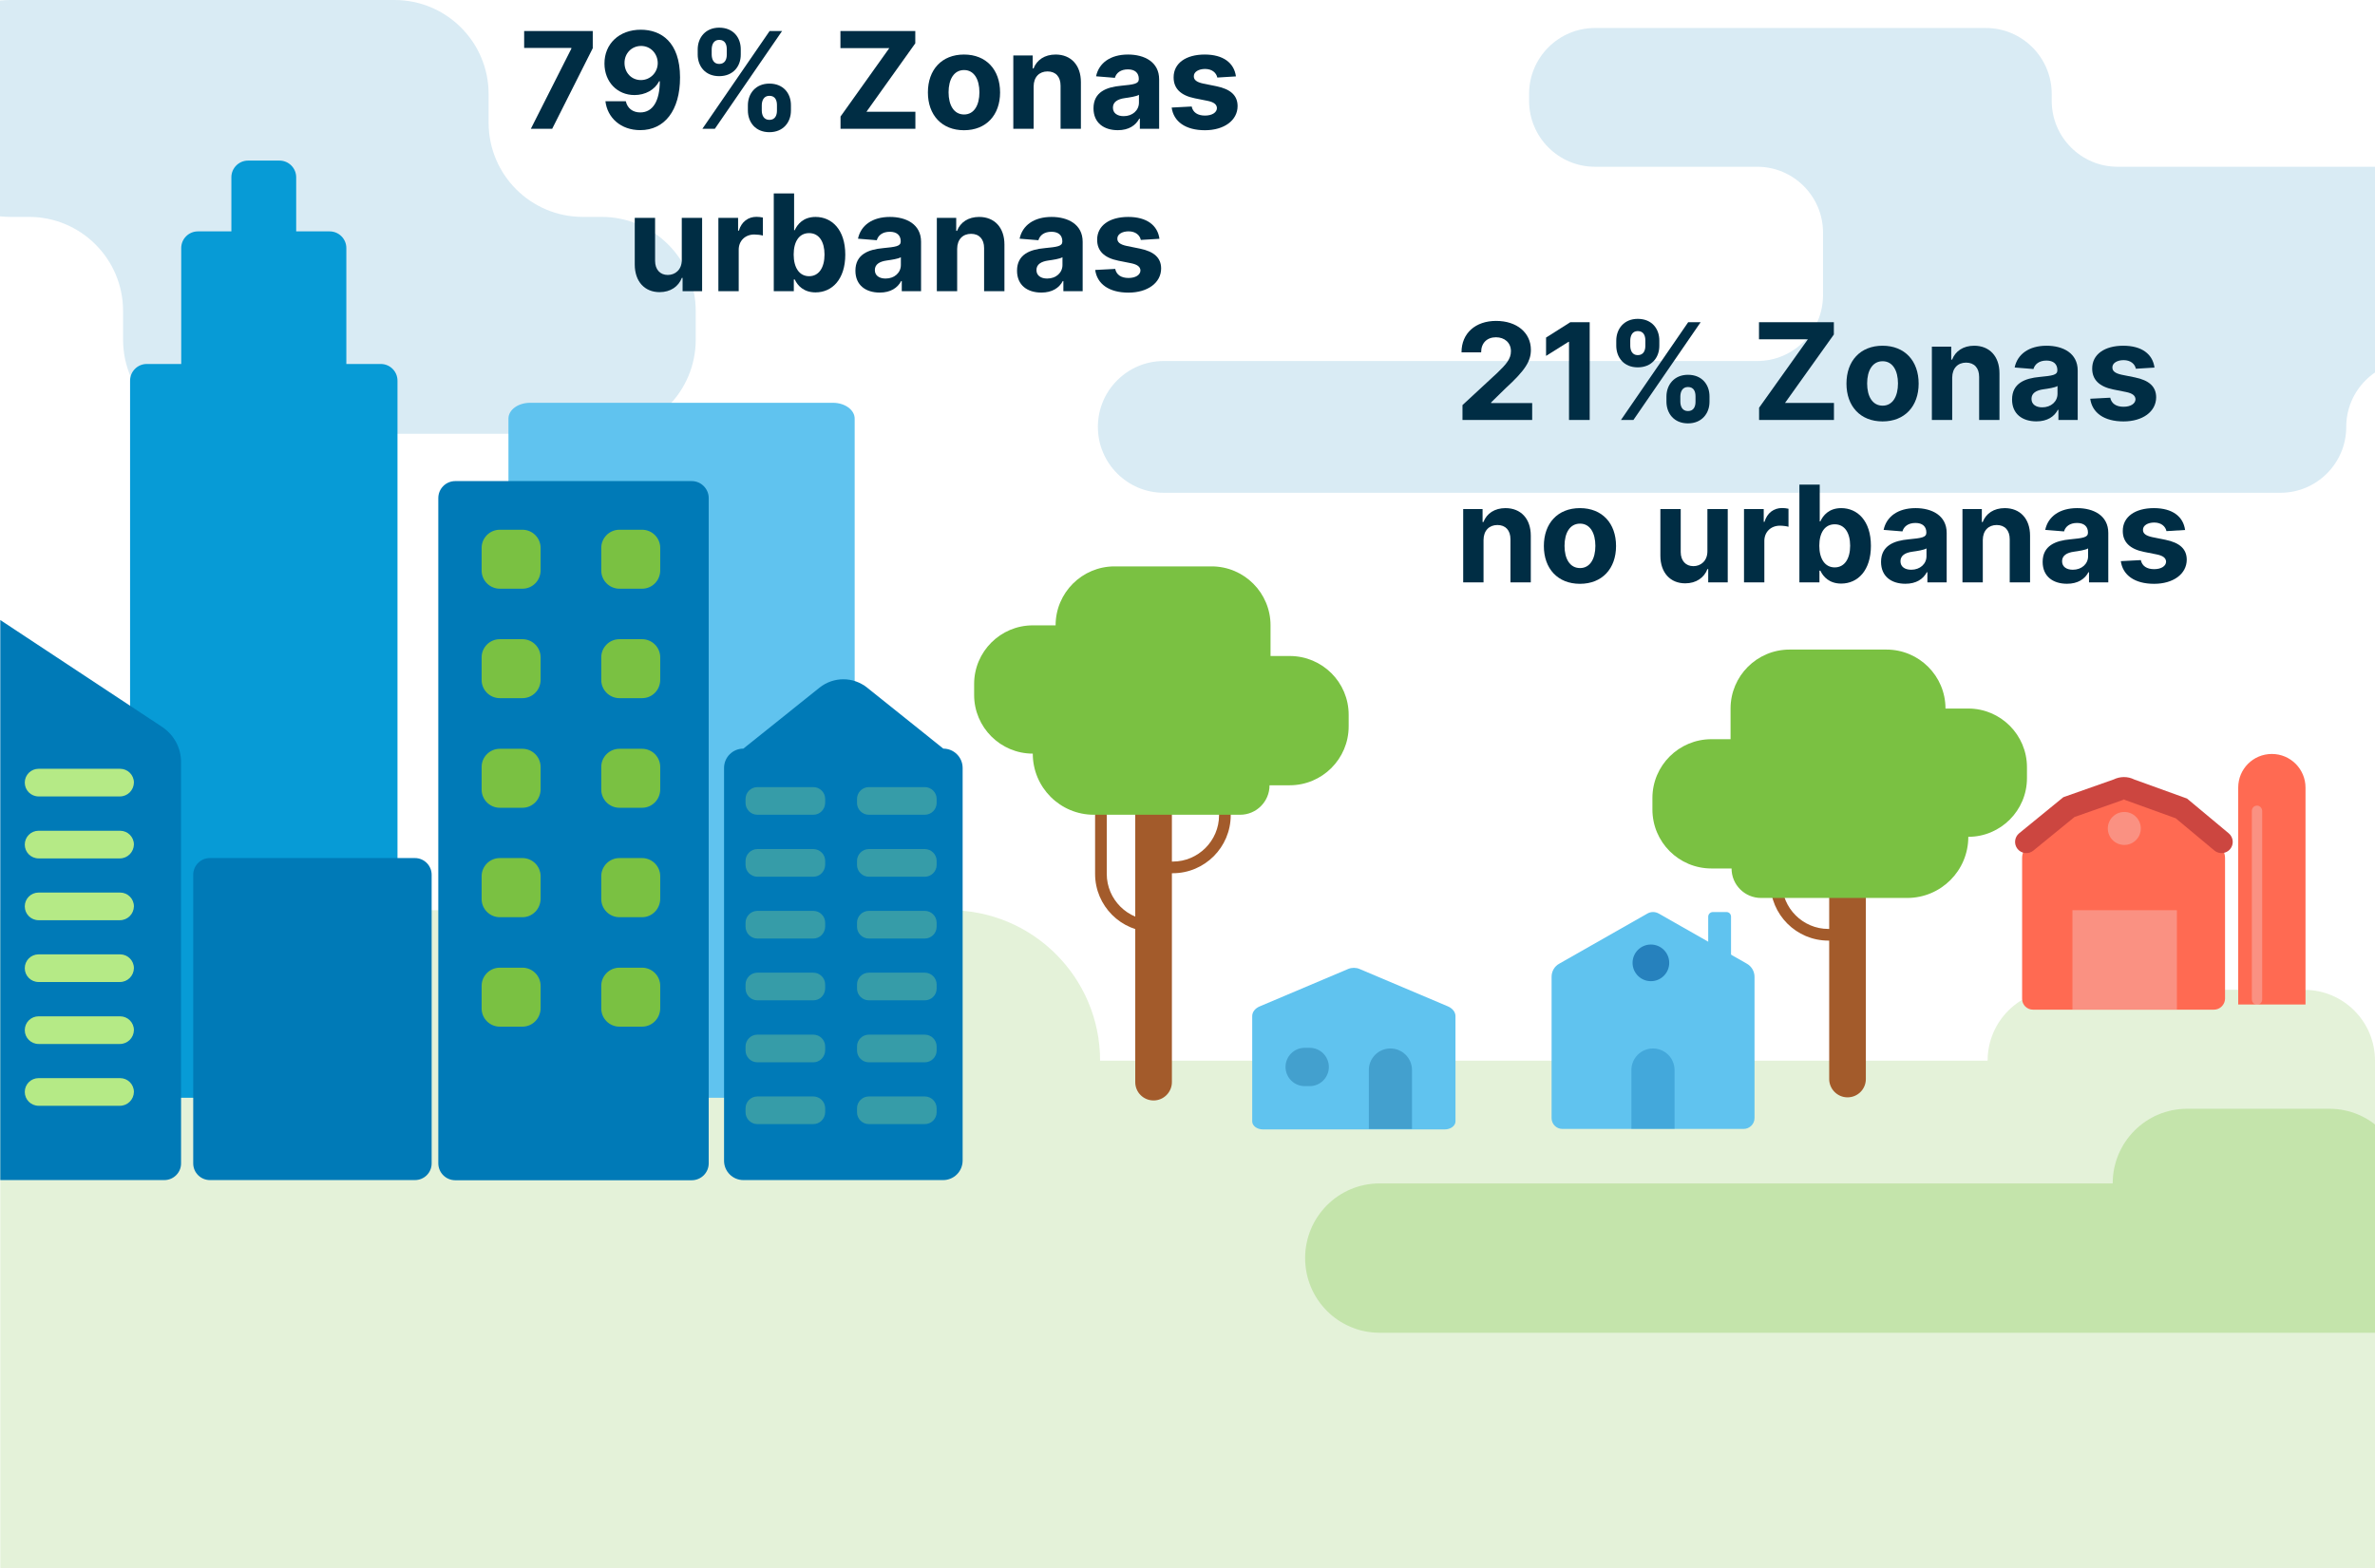 <svg width="424" height="280" viewBox="0 0 424 280" fill="none" xmlns="http://www.w3.org/2000/svg">
<g clip-path="url(#clip0)">
<path opacity="0.2" d="M354.844 189.405H196.395C196.395 174.561 184.378 162.543 169.536 162.543H0.051V280H133.099H163.617H285.213H370.309H424V189.405C424 182.415 418.348 176.762 411.358 176.762H367.515C360.495 176.762 354.844 182.415 354.844 189.405Z" fill="#7AC142"/>
<path opacity="0.15" d="M366.285 18.013V16.765C366.285 10.277 361.012 5 354.529 5H284.74C278.257 5 272.984 10.277 272.984 16.765V18.013C272.984 24.502 278.257 29.779 284.74 29.779H313.703C320.187 29.779 325.459 35.055 325.459 41.544V52.704C325.459 59.192 320.187 64.469 313.703 64.469H207.756C201.272 64.469 196 69.746 196 76.234C196 82.723 201.272 88 207.756 88H407.11C413.594 88 418.866 82.723 418.866 76.234C418.866 69.746 424.139 64.469 430.622 64.469H453.244C459.728 64.469 465 59.192 465 52.704V41.544C465 35.055 459.728 29.779 453.244 29.779H378.041C371.557 29.779 366.285 24.502 366.285 18.013Z" fill="#007AB7"/>
<path opacity="0.15" d="M87.232 21.924V16.808C87.232 7.526 79.707 0 70.427 0H1.806C-7.475 0 -15 7.526 -15 16.808V21.924C-15 31.206 -7.475 38.732 1.806 38.732H5.167C14.447 38.732 21.973 46.258 21.973 55.539V60.656C21.973 69.938 29.498 77.464 38.778 77.464H107.399C116.68 77.464 124.205 69.938 124.205 60.656V55.539C124.205 46.258 116.68 38.732 107.399 38.732H104.038C94.758 38.732 87.232 31.206 87.232 21.924Z" fill="#007AB7"/>
<path d="M61.831 64.999V44.294C61.831 42.658 60.492 41.32 58.856 41.32H52.877V31.652C52.877 30.015 51.539 28.677 49.903 28.677H44.281C42.645 28.677 41.307 30.015 41.307 31.652V41.32H35.328C33.692 41.32 32.353 42.658 32.353 44.294V64.999H26.196C24.56 64.999 23.222 66.338 23.222 67.974V196.039H70.962V67.974C70.962 66.338 69.624 64.999 67.988 64.999H61.831Z" fill="#079BD6"/>
<path d="M140.802 71.931H102.61H94.639C92.497 71.931 90.772 73.18 90.772 74.757V196.039H152.581V74.757C152.581 73.21 150.856 71.931 148.715 71.931H140.802Z" fill="#60C3EF"/>
<path d="M123.491 85.912H81.284C79.618 85.912 78.249 87.251 78.249 88.946V207.73C78.249 209.396 79.588 210.764 81.284 210.764H123.491C125.157 210.764 126.525 209.426 126.525 207.73V88.946C126.525 87.281 125.157 85.912 123.491 85.912Z" fill="#007AB7"/>
<path d="M93.271 105.129H89.225C87.441 105.129 85.983 103.672 85.983 101.887V97.841C85.983 96.056 87.441 94.599 89.225 94.599H93.271C95.055 94.599 96.513 96.056 96.513 97.841V101.887C96.483 103.702 95.055 105.129 93.271 105.129Z" fill="#7AC142"/>
<path d="M114.627 105.129H110.582C108.797 105.129 107.34 103.672 107.34 101.887V97.841C107.34 96.056 108.797 94.599 110.582 94.599H114.627C116.412 94.599 117.869 96.056 117.869 97.841V101.887C117.84 103.702 116.412 105.129 114.627 105.129Z" fill="#7AC142"/>
<path d="M93.271 124.674H89.225C87.441 124.674 85.983 123.217 85.983 121.432V117.386C85.983 115.601 87.441 114.144 89.225 114.144H93.271C95.055 114.144 96.513 115.601 96.513 117.386V121.432C96.483 123.246 95.055 124.674 93.271 124.674Z" fill="#7AC142"/>
<path d="M114.627 124.674H110.582C108.797 124.674 107.34 123.217 107.34 121.432V117.386C107.34 115.601 108.797 114.144 110.582 114.144H114.627C116.412 114.144 117.869 115.601 117.869 117.386V121.432C117.84 123.246 116.412 124.674 114.627 124.674Z" fill="#7AC142"/>
<path d="M93.271 144.248H89.225C87.441 144.248 85.983 142.79 85.983 141.005V136.959C85.983 135.174 87.441 133.717 89.225 133.717H93.271C95.055 133.717 96.513 135.174 96.513 136.959V141.005C96.483 142.79 95.055 144.248 93.271 144.248Z" fill="#7AC142"/>
<path d="M114.627 144.248H110.582C108.797 144.248 107.34 142.79 107.34 141.005V136.959C107.34 135.174 108.797 133.717 110.582 133.717H114.627C116.412 133.717 117.869 135.174 117.869 136.959V141.005C117.84 142.79 116.412 144.248 114.627 144.248Z" fill="#7AC142"/>
<path d="M93.271 163.792H89.225C87.441 163.792 85.983 162.334 85.983 160.549V156.474C85.983 154.689 87.441 153.231 89.225 153.231H93.271C95.055 153.231 96.513 154.689 96.513 156.474V160.52C96.483 162.334 95.055 163.792 93.271 163.792Z" fill="#7AC142"/>
<path d="M114.627 163.792H110.582C108.797 163.792 107.34 162.334 107.34 160.549V156.474C107.34 154.689 108.797 153.231 110.582 153.231H114.627C116.412 153.231 117.869 154.689 117.869 156.474V160.52C117.84 162.334 116.412 163.792 114.627 163.792Z" fill="#7AC142"/>
<path d="M93.271 183.337H89.225C87.441 183.337 85.983 181.88 85.983 180.095V176.049C85.983 174.264 87.441 172.807 89.225 172.807H93.271C95.055 172.807 96.513 174.264 96.513 176.049V180.095C96.483 181.88 95.055 183.337 93.271 183.337Z" fill="#7AC142"/>
<path d="M114.627 183.337H110.582C108.797 183.337 107.34 181.88 107.34 180.095V176.049C107.34 174.264 108.797 172.807 110.582 172.807H114.627C116.412 172.807 117.869 174.264 117.869 176.049V180.095C117.84 181.88 116.412 183.337 114.627 183.337Z" fill="#7AC142"/>
<path d="M0.051 110.722L28.962 129.82C31.045 131.218 32.324 133.538 32.324 136.067V207.76C32.324 209.396 30.985 210.734 29.349 210.734H0.051V110.722Z" fill="#007AB7"/>
<path d="M74.085 210.734H37.47C35.834 210.734 34.495 209.396 34.495 207.76V156.206C34.495 154.57 35.834 153.231 37.47 153.231H74.085C75.721 153.231 77.06 154.57 77.06 156.206V207.76C77.06 209.425 75.721 210.734 74.085 210.734Z" fill="#007AB7"/>
<path d="M257.904 201.691H225.489C224.416 201.691 223.552 201.049 223.552 200.251V181.457C223.552 180.726 224.059 180.061 224.923 179.706L240.683 173.035C241.309 172.769 242.084 172.769 242.709 173.035L258.47 179.706C259.304 180.061 259.841 180.726 259.841 181.457V200.251C259.841 201.049 258.977 201.691 257.904 201.691Z" fill="#60C3EF"/>
<path d="M311.266 201.602H278.933C277.863 201.602 277 200.739 277 199.668V174.442C277 173.46 277.506 172.568 278.368 172.092L294.103 163.138C294.728 162.781 295.501 162.781 296.126 163.138L311.861 172.092C312.694 172.568 313.229 173.46 313.229 174.442V199.668C313.229 200.739 312.337 201.602 311.266 201.602Z" fill="#60C3EF"/>
<path d="M395.266 180.302H362.933C361.863 180.302 361 179.44 361 178.369V153.202C361 152.22 361.506 151.328 362.368 150.852L369.685 144.872L378.103 141.898C378.728 141.541 379.501 141.541 380.126 141.898L388.99 145.11L395.861 150.852C396.694 151.328 397.229 152.22 397.229 153.202V178.369C397.199 179.41 396.337 180.302 395.266 180.302Z" fill="#FF6A52"/>
<path fill-rule="evenodd" clip-rule="evenodd" d="M379.185 142.768C379.151 142.768 379.117 142.777 379.091 142.791L378.95 142.868L370.353 145.899L363.009 151.896C362.153 152.594 360.893 152.467 360.194 151.611C359.496 150.756 359.623 149.496 360.479 148.797L368.364 142.359L377.341 139.194C378.489 138.633 379.867 138.615 381.029 139.203L390.447 142.606L397.885 148.811C398.734 149.518 398.848 150.779 398.14 151.628C397.433 152.476 396.172 152.59 395.323 151.882L388.425 146.128L379.373 142.858L379.225 142.773C379.223 142.772 379.21 142.768 379.185 142.768Z" fill="#CC4640"/>
<path d="M168.376 210.735H132.712C130.808 210.735 129.262 209.188 129.262 207.284V137.138C129.262 135.234 130.808 133.687 132.712 133.687L146.305 122.8C148.804 120.806 152.314 120.806 154.812 122.8L168.406 133.687C170.309 133.687 171.856 135.234 171.856 137.138V207.284C171.826 209.217 170.279 210.735 168.376 210.735Z" fill="#007AB7"/>
<path d="M21.407 142.225H6.892C5.524 142.225 4.423 141.125 4.423 139.756C4.423 138.388 5.524 137.287 6.892 137.287H21.437C22.805 137.287 23.906 138.388 23.906 139.756C23.876 141.125 22.776 142.225 21.407 142.225Z" fill="#B5EA86"/>
<path opacity="0.3" d="M145.205 145.498H135.211C134.051 145.498 133.099 144.546 133.099 143.386V142.672C133.099 141.512 134.051 140.56 135.211 140.56H145.205C146.365 140.56 147.317 141.512 147.317 142.672V143.386C147.287 144.546 146.365 145.498 145.205 145.498Z" fill="#B5EA86"/>
<path opacity="0.3" d="M165.104 145.498H155.11C153.95 145.498 152.998 144.546 152.998 143.386V142.672C152.998 141.512 153.95 140.56 155.11 140.56H165.104C166.264 140.56 167.216 141.512 167.216 142.672V143.386C167.216 144.546 166.264 145.498 165.104 145.498Z" fill="#B5EA86"/>
<path opacity="0.3" d="M145.205 156.564H135.211C134.051 156.564 133.099 155.612 133.099 154.452V153.738C133.099 152.578 134.051 151.626 135.211 151.626H145.205C146.365 151.626 147.317 152.578 147.317 153.738V154.452C147.287 155.612 146.365 156.564 145.205 156.564Z" fill="#B5EA86"/>
<path opacity="0.3" d="M165.104 156.564H155.11C153.95 156.564 152.998 155.612 152.998 154.452V153.738C152.998 152.578 153.95 151.626 155.11 151.626H165.104C166.264 151.626 167.216 152.578 167.216 153.738V154.452C167.216 155.612 166.264 156.564 165.104 156.564Z" fill="#B5EA86"/>
<path opacity="0.3" d="M145.205 167.6H135.211C134.051 167.6 133.099 166.648 133.099 165.488V164.774C133.099 163.614 134.051 162.662 135.211 162.662H145.205C146.365 162.662 147.317 163.614 147.317 164.774V165.488C147.287 166.648 146.365 167.6 145.205 167.6Z" fill="#B5EA86"/>
<path opacity="0.3" d="M165.104 167.6H155.11C153.95 167.6 152.998 166.648 152.998 165.488V164.774C152.998 163.614 153.95 162.662 155.11 162.662H165.104C166.264 162.662 167.216 163.614 167.216 164.774V165.488C167.216 166.648 166.264 167.6 165.104 167.6Z" fill="#B5EA86"/>
<path opacity="0.3" d="M145.205 178.636H135.211C134.051 178.636 133.099 177.684 133.099 176.524V175.81C133.099 174.65 134.051 173.698 135.211 173.698H145.205C146.365 173.698 147.317 174.65 147.317 175.81V176.524C147.287 177.714 146.365 178.636 145.205 178.636Z" fill="#B5EA86"/>
<path opacity="0.3" d="M165.104 178.636H155.11C153.95 178.636 152.998 177.684 152.998 176.524V175.81C152.998 174.65 153.95 173.698 155.11 173.698H165.104C166.264 173.698 167.216 174.65 167.216 175.81V176.524C167.216 177.714 166.264 178.636 165.104 178.636Z" fill="#B5EA86"/>
<path opacity="0.3" d="M145.205 189.703H135.211C134.051 189.703 133.099 188.751 133.099 187.591V186.877C133.099 185.717 134.051 184.765 135.211 184.765H145.205C146.365 184.765 147.317 185.717 147.317 186.877V187.591C147.287 188.751 146.365 189.703 145.205 189.703Z" fill="#B5EA86"/>
<path opacity="0.3" d="M165.104 189.703H155.11C153.95 189.703 152.998 188.751 152.998 187.591V186.877C152.998 185.717 153.95 184.765 155.11 184.765H165.104C166.264 184.765 167.216 185.717 167.216 186.877V187.591C167.216 188.751 166.264 189.703 165.104 189.703Z" fill="#B5EA86"/>
<path opacity="0.3" d="M145.205 200.74H135.211C134.051 200.74 133.099 199.788 133.099 198.628V197.914C133.099 196.754 134.051 195.802 135.211 195.802H145.205C146.365 195.802 147.317 196.754 147.317 197.914V198.628C147.287 199.788 146.365 200.74 145.205 200.74Z" fill="#B5EA86"/>
<path opacity="0.3" d="M165.104 200.74H155.11C153.95 200.74 152.998 199.788 152.998 198.628V197.914C152.998 196.754 153.95 195.802 155.11 195.802H165.104C166.264 195.802 167.216 196.754 167.216 197.914V198.628C167.216 199.788 166.264 200.74 165.104 200.74Z" fill="#B5EA86"/>
<path d="M21.407 153.292H6.892C5.524 153.292 4.423 152.191 4.423 150.823C4.423 149.454 5.524 148.354 6.892 148.354H21.437C22.805 148.354 23.906 149.454 23.906 150.823C23.876 152.161 22.776 153.292 21.407 153.292Z" fill="#B5EA86"/>
<path d="M21.407 164.328H6.892C5.524 164.328 4.423 163.227 4.423 161.859C4.423 160.49 5.524 159.39 6.892 159.39H21.437C22.805 159.39 23.906 160.49 23.906 161.859C23.876 163.227 22.776 164.328 21.407 164.328Z" fill="#B5EA86"/>
<path d="M21.407 175.365H6.892C5.524 175.365 4.423 174.264 4.423 172.896C4.423 171.527 5.524 170.427 6.892 170.427H21.437C22.805 170.427 23.906 171.527 23.906 172.896C23.876 174.264 22.776 175.365 21.407 175.365Z" fill="#B5EA86"/>
<path d="M21.407 186.43H6.892C5.524 186.43 4.423 185.33 4.423 183.961C4.423 182.593 5.524 181.492 6.892 181.492H21.437C22.805 181.492 23.906 182.593 23.906 183.961C23.876 185.33 22.776 186.43 21.407 186.43Z" fill="#B5EA86"/>
<path d="M21.407 197.467H6.892C5.524 197.467 4.423 196.367 4.423 194.998C4.423 193.63 5.524 192.529 6.892 192.529H21.437C22.805 192.529 23.906 193.63 23.906 194.998C23.876 196.367 22.776 197.467 21.407 197.467Z" fill="#B5EA86"/>
<path d="M405.587 134.64C402.256 134.64 399.579 137.317 399.579 140.649V179.381H411.595V140.649C411.595 137.347 408.918 134.64 405.587 134.64Z" fill="#FF6A52"/>
<path opacity="0.3" d="M252.077 201.603V191.086C252.077 188.959 250.353 187.234 248.225 187.234C246.098 187.234 244.373 188.959 244.373 191.086V201.603H252.077Z" fill="#004F7F"/>
<path opacity="0.3" d="M233.814 187.115H232.922C231.033 187.115 229.501 188.647 229.501 190.536C229.501 192.426 231.033 193.957 232.922 193.957H233.814C235.703 193.957 237.235 192.426 237.235 190.536C237.235 188.647 235.703 187.115 233.814 187.115Z" fill="#004F7F"/>
<path opacity="0.3" d="M298.952 201.603V191.086C298.952 188.959 297.227 187.234 295.1 187.234C292.972 187.234 291.248 188.959 291.248 191.086V201.603H298.952Z" fill="#0069AA"/>
<path d="M308.232 162.87H305.793C305.347 162.87 304.96 163.227 304.96 163.703V171.408H309.035V163.703C309.035 163.227 308.678 162.87 308.232 162.87Z" fill="#60C3EF"/>
<path opacity="0.3" d="M465.688 211.333H429.134C429.134 203.951 423.177 198 415.85 198H390.456C383.1 198 377.171 203.979 377.171 211.333H246.284C238.929 211.333 233 217.312 233 224.667C233 232.049 238.957 238 246.284 238H465.716C473.071 238 479 232.021 479 224.667C478.972 217.312 473.043 211.333 465.688 211.333Z" fill="#7AC142"/>
<path opacity="0.5" d="M388.633 162.543H369.983V180.273H388.633V162.543Z" fill="#F7B9B2"/>
<path opacity="0.5" d="M402.939 143.861C402.434 143.861 402.017 144.278 402.017 144.784V178.488C402.017 178.994 402.434 179.41 402.939 179.41C403.445 179.41 403.862 178.994 403.862 178.488V144.784C403.832 144.278 403.415 143.861 402.939 143.861Z" fill="#F7B9B2"/>
<path opacity="0.5" d="M379.245 150.89C380.871 150.89 382.19 149.572 382.19 147.945C382.19 146.319 380.871 145 379.245 145C377.618 145 376.3 146.319 376.3 147.945C376.3 149.572 377.618 150.89 379.245 150.89Z" fill="#F7B9B2"/>
<path d="M205.943 196.516C204.129 196.516 202.672 195.058 202.672 193.243V144.992C202.672 143.177 204.129 141.72 205.943 141.72C207.758 141.72 209.215 143.177 209.215 144.992V193.243C209.215 195.028 207.758 196.516 205.943 196.516Z" fill="#A35B2B"/>
<path d="M209.364 155.939H205.943C205.378 155.939 204.902 155.463 204.902 154.898C204.902 154.333 205.378 153.857 205.943 153.857H209.364C213.915 153.857 217.633 150.139 217.633 145.587V144.427C217.633 143.862 218.109 143.386 218.674 143.386C219.239 143.386 219.715 143.862 219.715 144.427V145.587C219.715 151.299 215.075 155.939 209.364 155.939Z" fill="#A35B2B"/>
<path d="M205.943 166.41H205.854C200.143 166.41 195.503 161.769 195.503 156.057V145.586C195.503 145.021 195.979 144.545 196.544 144.545C197.109 144.545 197.585 145.021 197.585 145.586V156.057C197.585 160.609 201.303 164.327 205.854 164.327H205.943C206.508 164.327 206.984 164.803 206.984 165.369C206.984 165.934 206.538 166.41 205.943 166.41Z" fill="#A35B2B"/>
<path d="M230.245 117.148H226.824V111.674C226.824 105.873 222.124 101.144 216.294 101.144H198.983C193.183 101.144 188.453 105.844 188.453 111.674H184.378C178.608 111.674 173.908 116.375 173.908 122.146V124.109C173.908 129.88 178.608 134.58 184.378 134.58C184.378 140.619 189.256 145.498 195.295 145.498H203.564H212.19H221.381C224.296 145.498 226.645 143.148 226.645 140.232H230.245C236.045 140.232 240.774 135.532 240.774 129.702V127.649C240.774 121.848 236.075 117.148 230.245 117.148Z" fill="#7AC142"/>
<path d="M329.831 195.962C331.645 195.962 333.103 194.504 333.103 192.689V151.013C333.103 149.198 331.645 147.74 329.831 147.74C328.017 147.74 326.559 149.198 326.559 151.013V192.689C326.559 194.474 328.017 195.962 329.831 195.962Z" fill="#A35B2B"/>
<path d="M326.41 167.97H329.831C330.396 167.97 330.872 167.494 330.872 166.928C330.872 166.363 330.396 165.887 329.831 165.887H326.41C321.86 165.887 318.141 162.169 318.141 157.617V156.457C318.141 155.892 317.666 155.416 317.1 155.416C316.535 155.416 316.059 155.892 316.059 156.457V157.617C316.059 163.329 320.699 167.97 326.41 167.97Z" fill="#A35B2B"/>
<path d="M305.53 132.004H308.95V126.531C308.95 120.73 313.65 116 319.48 116H336.791C342.591 116 347.321 120.7 347.321 126.531H351.396C357.166 126.531 361.866 131.231 361.866 137.002V138.965C361.866 144.737 357.166 149.437 351.396 149.437C351.396 155.476 346.518 160.354 340.48 160.354H332.211H323.585H314.394C311.479 160.354 309.129 158.004 309.129 155.089H305.53C299.729 155.089 295 150.389 295 144.558V142.505C295 136.705 299.729 132.004 305.53 132.004Z" fill="#7AC142"/>
<path d="M298 171.943C298 173.75 296.535 175.215 294.728 175.215C292.921 175.215 291.456 173.75 291.456 171.943C291.456 170.136 292.921 168.671 294.728 168.671C296.535 168.671 298 170.136 298 171.943Z" fill="#00559B" fill-opacity="0.6"/>
<path d="M94.769 23H98.579L105.823 8.605V5.546H93.576V8.563H102.005V8.682L94.769 23Z" fill="#002D44"/>
<path d="M114.433 5.307C110.53 5.29 107.896 7.847 107.913 11.358C107.922 14.614 110.18 16.974 113.274 16.974C115.192 16.974 116.896 16.046 117.672 14.511H117.791C117.783 17.972 116.581 20.077 114.305 20.077C112.967 20.077 112.004 19.344 111.723 18.074H108.084C108.425 21.014 110.811 23.239 114.305 23.239C118.626 23.239 121.413 19.744 121.405 13.821C121.396 7.497 118.021 5.324 114.433 5.307ZM114.459 8.205C116.155 8.205 117.408 9.585 117.425 11.247C117.433 12.918 116.112 14.298 114.425 14.298C112.72 14.298 111.501 12.969 111.493 11.256C111.476 9.551 112.746 8.205 114.459 8.205Z" fill="#002D44"/>
<path d="M133.516 19.727C133.524 21.824 134.862 23.605 137.359 23.605C139.831 23.605 141.212 21.824 141.203 19.727V18.807C141.212 16.693 139.865 14.929 137.359 14.929C134.896 14.929 133.524 16.71 133.516 18.807V19.727ZM124.558 9.739C124.567 11.835 125.905 13.6 128.393 13.6C130.874 13.6 132.254 11.852 132.246 9.739V8.818C132.254 6.705 130.908 4.94 128.393 4.94C125.956 4.94 124.567 6.705 124.558 8.818V9.739ZM125.393 23H127.618L139.618 5.546H137.393L125.393 23ZM135.996 18.807C136.004 17.972 136.337 17.111 137.359 17.111C138.433 17.111 138.714 17.972 138.706 18.807V19.727C138.714 20.563 138.399 21.406 137.359 21.406C136.32 21.406 136.004 20.537 135.996 19.727V18.807ZM127.055 8.818C127.064 8.009 127.379 7.122 128.393 7.122C129.467 7.122 129.757 7.983 129.749 8.818V9.739C129.757 10.574 129.433 11.418 128.393 11.418C127.388 11.418 127.064 10.574 127.055 9.739V8.818Z" fill="#002D44"/>
<path d="M150.056 23H163.42V19.957H154.684L163.403 7.736V5.546H150.039V8.588H158.766L150.056 20.81V23Z" fill="#002D44"/>
<path d="M172.098 23.256C176.07 23.256 178.541 20.537 178.541 16.506C178.541 12.449 176.07 9.739 172.098 9.739C168.126 9.739 165.655 12.449 165.655 16.506C165.655 20.537 168.126 23.256 172.098 23.256ZM172.115 20.443C170.283 20.443 169.345 18.764 169.345 16.48C169.345 14.196 170.283 12.509 172.115 12.509C173.913 12.509 174.851 14.196 174.851 16.48C174.851 18.764 173.913 20.443 172.115 20.443Z" fill="#002D44"/>
<path d="M184.533 15.432C184.541 13.744 185.547 12.756 187.013 12.756C188.47 12.756 189.348 13.71 189.339 15.313V23H192.97V14.665C192.97 11.614 191.18 9.739 188.453 9.739C186.51 9.739 185.104 10.693 184.516 12.219H184.362V9.909H180.902V23H184.533V15.432Z" fill="#002D44"/>
<path d="M199.565 23.247C201.499 23.247 202.752 22.404 203.391 21.185H203.494V23H206.937V14.171C206.937 11.051 204.295 9.739 201.38 9.739C198.244 9.739 196.181 11.239 195.678 13.625L199.036 13.898C199.283 13.028 200.059 12.389 201.363 12.389C202.599 12.389 203.306 13.011 203.306 14.085V14.136C203.306 14.98 202.411 15.091 200.136 15.313C197.545 15.551 195.218 16.421 195.218 19.344C195.218 21.935 197.067 23.247 199.565 23.247ZM200.604 20.742C199.488 20.742 198.687 20.222 198.687 19.224C198.687 18.202 199.531 17.699 200.809 17.52C201.602 17.409 202.897 17.222 203.332 16.932V18.321C203.332 19.693 202.198 20.742 200.604 20.742Z" fill="#002D44"/>
<path d="M220.646 13.642C220.322 11.23 218.379 9.739 215.072 9.739C211.722 9.739 209.515 11.29 209.523 13.813C209.515 15.773 210.751 17.043 213.308 17.554L215.575 18.006C216.717 18.236 217.237 18.654 217.254 19.31C217.237 20.085 216.393 20.639 215.123 20.639C213.827 20.639 212.967 20.085 212.745 19.02L209.174 19.207C209.515 21.713 211.646 23.256 215.114 23.256C218.506 23.256 220.935 21.526 220.944 18.943C220.935 17.051 219.7 15.918 217.16 15.398L214.79 14.921C213.572 14.656 213.12 14.239 213.129 13.608C213.12 12.824 214.006 12.313 215.131 12.313C216.393 12.313 217.143 13.003 217.322 13.847L220.646 13.642Z" fill="#002D44"/>
<path d="M121.715 46.426C121.723 48.182 120.522 49.102 119.218 49.102C117.846 49.102 116.959 48.139 116.951 46.597V38.909H113.32V47.244C113.328 50.304 115.118 52.17 117.752 52.17C119.721 52.17 121.135 51.156 121.723 49.622H121.86V52H125.346V38.909H121.715V46.426Z" fill="#002D44"/>
<path d="M128.25 52H131.88V44.594C131.88 42.983 133.056 41.875 134.659 41.875C135.162 41.875 135.852 41.96 136.193 42.071V38.849C135.869 38.773 135.417 38.722 135.051 38.722C133.585 38.722 132.383 39.574 131.906 41.193H131.77V38.909H128.25V52Z" fill="#002D44"/>
<path d="M138.138 52H141.718V49.904H141.88C142.382 50.994 143.482 52.213 145.596 52.213C148.578 52.213 150.905 49.852 150.905 45.472C150.905 40.972 148.476 38.739 145.604 38.739C143.414 38.739 142.365 40.043 141.88 41.108H141.769V34.545H138.138V52ZM141.692 45.455C141.692 43.119 142.681 41.628 144.445 41.628C146.243 41.628 147.198 43.188 147.198 45.455C147.198 47.739 146.226 49.324 144.445 49.324C142.698 49.324 141.692 47.79 141.692 45.455Z" fill="#002D44"/>
<path d="M157.061 52.247C158.995 52.247 160.248 51.404 160.887 50.185H160.99V52H164.433V43.17C164.433 40.051 161.791 38.739 158.876 38.739C155.74 38.739 153.677 40.239 153.174 42.625L156.532 42.898C156.779 42.029 157.555 41.389 158.859 41.389C160.095 41.389 160.802 42.011 160.802 43.085V43.136C160.802 43.98 159.907 44.091 157.632 44.313C155.041 44.551 152.714 45.42 152.714 48.344C152.714 50.935 154.564 52.247 157.061 52.247ZM158.1 49.742C156.984 49.742 156.183 49.222 156.183 48.224C156.183 47.202 157.027 46.699 158.305 46.52C159.098 46.409 160.393 46.222 160.828 45.932V47.321C160.828 48.693 159.694 49.742 158.1 49.742Z" fill="#002D44"/>
<path d="M170.88 44.432C170.889 42.744 171.895 41.756 173.36 41.756C174.818 41.756 175.696 42.71 175.687 44.313V52H179.318V43.665C179.318 40.614 177.528 38.739 174.801 38.739C172.858 38.739 171.451 39.693 170.863 41.219H170.71V38.909H167.25V52H170.88V44.432Z" fill="#002D44"/>
<path d="M185.912 52.247C187.847 52.247 189.1 51.404 189.739 50.185H189.841V52H193.284V43.17C193.284 40.051 190.642 38.739 187.728 38.739C184.591 38.739 182.529 40.239 182.026 42.625L185.384 42.898C185.631 42.029 186.407 41.389 187.711 41.389C188.946 41.389 189.654 42.011 189.654 43.085V43.136C189.654 43.98 188.759 44.091 186.483 44.313C183.892 44.551 181.566 45.42 181.566 48.344C181.566 50.935 183.415 52.247 185.912 52.247ZM186.952 49.742C185.836 49.742 185.034 49.222 185.034 48.224C185.034 47.202 185.878 46.699 187.157 46.52C187.949 46.409 189.245 46.222 189.679 45.932V47.321C189.679 48.693 188.546 49.742 186.952 49.742Z" fill="#002D44"/>
<path d="M206.993 42.642C206.669 40.23 204.726 38.739 201.419 38.739C198.07 38.739 195.863 40.29 195.871 42.813C195.863 44.773 197.098 46.043 199.655 46.554L201.922 47.006C203.064 47.236 203.584 47.654 203.601 48.31C203.584 49.085 202.74 49.639 201.471 49.639C200.175 49.639 199.314 49.085 199.093 48.02L195.522 48.208C195.863 50.713 197.993 52.256 201.462 52.256C204.854 52.256 207.283 50.526 207.292 47.943C207.283 46.051 206.047 44.918 203.507 44.398L201.138 43.92C199.919 43.656 199.468 43.239 199.476 42.608C199.468 41.824 200.354 41.313 201.479 41.313C202.74 41.313 203.49 42.003 203.669 42.847L206.993 42.642Z" fill="#002D44"/>
<path d="M261.091 75H273.534V71.983H266.204V71.864L268.752 69.367C272.341 66.094 273.304 64.457 273.304 62.472C273.304 59.446 270.832 57.307 267.091 57.307C263.426 57.307 260.912 59.497 260.92 62.923H264.423C264.414 61.253 265.471 60.23 267.065 60.23C268.599 60.23 269.741 61.185 269.741 62.719C269.741 64.108 268.889 65.063 267.304 66.588L261.091 72.341V75Z" fill="#002D44"/>
<path d="M283.801 57.545H280.333L276.012 60.281V63.554L280.009 61.048H280.111V75H283.801V57.545Z" fill="#002D44"/>
<path d="M297.504 71.727C297.512 73.824 298.85 75.605 301.348 75.605C303.819 75.605 305.2 73.824 305.191 71.727V70.807C305.2 68.693 303.853 66.929 301.348 66.929C298.885 66.929 297.512 68.71 297.504 70.807V71.727ZM288.546 61.739C288.555 63.835 289.893 65.6 292.382 65.6C294.862 65.6 296.243 63.852 296.234 61.739V60.818C296.243 58.705 294.896 56.94 292.382 56.94C289.944 56.94 288.555 58.705 288.546 60.818V61.739ZM289.382 75H291.606L303.606 57.545H301.382L289.382 75ZM299.984 70.807C299.993 69.972 300.325 69.111 301.348 69.111C302.421 69.111 302.703 69.972 302.694 70.807V71.727C302.703 72.563 302.387 73.406 301.348 73.406C300.308 73.406 299.993 72.537 299.984 71.727V70.807ZM291.044 60.818C291.052 60.009 291.368 59.122 292.382 59.122C293.456 59.122 293.745 59.983 293.737 60.818V61.739C293.745 62.574 293.421 63.418 292.382 63.418C291.376 63.418 291.052 62.574 291.044 61.739V60.818Z" fill="#002D44"/>
<path d="M314.044 75H327.408V71.957H318.672L327.391 59.736V57.545H314.027V60.588H322.755L314.044 72.81V75Z" fill="#002D44"/>
<path d="M336.086 75.256C340.058 75.256 342.529 72.537 342.529 68.506C342.529 64.449 340.058 61.739 336.086 61.739C332.115 61.739 329.643 64.449 329.643 68.506C329.643 72.537 332.115 75.256 336.086 75.256ZM336.103 72.443C334.271 72.443 333.333 70.764 333.333 68.48C333.333 66.196 334.271 64.509 336.103 64.509C337.902 64.509 338.839 66.196 338.839 68.48C338.839 70.764 337.902 72.443 336.103 72.443Z" fill="#002D44"/>
<path d="M348.521 67.432C348.529 65.744 349.535 64.756 351.001 64.756C352.458 64.756 353.336 65.71 353.328 67.313V75H356.958V66.665C356.958 63.614 355.169 61.739 352.441 61.739C350.498 61.739 349.092 62.693 348.504 64.219H348.35V61.909H344.89V75H348.521V67.432Z" fill="#002D44"/>
<path d="M363.553 75.247C365.488 75.247 366.74 74.403 367.38 73.185H367.482V75H370.925V66.171C370.925 63.051 368.283 61.739 365.368 61.739C362.232 61.739 360.169 63.239 359.667 65.625L363.024 65.898C363.272 65.028 364.047 64.389 365.351 64.389C366.587 64.389 367.294 65.011 367.294 66.085V66.136C367.294 66.98 366.399 67.091 364.124 67.313C361.533 67.551 359.206 68.421 359.206 71.344C359.206 73.935 361.056 75.247 363.553 75.247ZM364.593 72.742C363.476 72.742 362.675 72.222 362.675 71.225C362.675 70.202 363.519 69.699 364.797 69.52C365.59 69.409 366.885 69.222 367.32 68.932V70.321C367.32 71.693 366.186 72.742 364.593 72.742Z" fill="#002D44"/>
<path d="M384.634 65.642C384.31 63.23 382.367 61.739 379.06 61.739C375.711 61.739 373.503 63.29 373.512 65.813C373.503 67.773 374.739 69.043 377.296 69.554L379.563 70.006C380.705 70.236 381.225 70.653 381.242 71.31C381.225 72.085 380.381 72.639 379.111 72.639C377.816 72.639 376.955 72.085 376.733 71.02L373.162 71.207C373.503 73.713 375.634 75.256 379.103 75.256C382.495 75.256 384.924 73.526 384.932 70.943C384.924 69.051 383.688 67.918 381.148 67.398L378.779 66.921C377.56 66.656 377.108 66.239 377.117 65.608C377.108 64.824 377.995 64.313 379.12 64.313C380.381 64.313 381.131 65.003 381.31 65.847L384.634 65.642Z" fill="#002D44"/>
<path d="M264.849 96.432C264.858 94.744 265.863 93.756 267.329 93.756C268.787 93.756 269.664 94.71 269.656 96.313V104H273.287V95.665C273.287 92.614 271.497 90.739 268.769 90.739C266.826 90.739 265.42 91.693 264.832 93.219H264.679V90.909H261.218V104H264.849V96.432Z" fill="#002D44"/>
<path d="M282.063 104.256C286.034 104.256 288.506 101.537 288.506 97.506C288.506 93.449 286.034 90.739 282.063 90.739C278.091 90.739 275.62 93.449 275.62 97.506C275.62 101.537 278.091 104.256 282.063 104.256ZM282.08 101.443C280.247 101.443 279.31 99.764 279.31 97.48C279.31 95.196 280.247 93.509 282.08 93.509C283.878 93.509 284.816 95.196 284.816 97.48C284.816 99.764 283.878 101.443 282.08 101.443Z" fill="#002D44"/>
<path d="M304.816 98.426C304.825 100.182 303.623 101.102 302.319 101.102C300.947 101.102 300.061 100.139 300.052 98.597V90.909H296.421V99.244C296.43 102.304 298.22 104.171 300.853 104.171C302.822 104.171 304.237 103.156 304.825 101.622H304.961V104H308.447V90.909H304.816V98.426Z" fill="#002D44"/>
<path d="M311.351 104H314.982V96.594C314.982 94.983 316.158 93.875 317.76 93.875C318.263 93.875 318.953 93.96 319.294 94.071V90.85C318.97 90.773 318.519 90.722 318.152 90.722C316.686 90.722 315.485 91.574 315.007 93.193H314.871V90.909H311.351V104Z" fill="#002D44"/>
<path d="M321.24 104H324.819V101.903H324.981C325.484 102.994 326.583 104.213 328.697 104.213C331.68 104.213 334.007 101.852 334.007 97.472C334.007 92.972 331.578 90.739 328.706 90.739C326.515 90.739 325.467 92.043 324.981 93.108H324.87V86.546H321.24V104ZM324.794 97.455C324.794 95.119 325.782 93.628 327.546 93.628C329.345 93.628 330.299 95.188 330.299 97.455C330.299 99.739 329.328 101.324 327.546 101.324C325.799 101.324 324.794 99.79 324.794 97.455Z" fill="#002D44"/>
<path d="M340.162 104.247C342.097 104.247 343.35 103.403 343.989 102.185H344.091V104H347.534V95.171C347.534 92.051 344.892 90.739 341.978 90.739C338.841 90.739 336.779 92.239 336.276 94.625L339.634 94.898C339.881 94.028 340.657 93.389 341.961 93.389C343.196 93.389 343.904 94.011 343.904 95.085V95.136C343.904 95.98 343.009 96.091 340.733 96.313C338.142 96.551 335.816 97.421 335.816 100.344C335.816 102.935 337.665 104.247 340.162 104.247ZM341.202 101.742C340.086 101.742 339.284 101.222 339.284 100.225C339.284 99.202 340.128 98.699 341.407 98.52C342.199 98.409 343.495 98.222 343.929 97.932V99.321C343.929 100.693 342.796 101.742 341.202 101.742Z" fill="#002D44"/>
<path d="M353.982 96.432C353.99 94.744 354.996 93.756 356.462 93.756C357.919 93.756 358.797 94.71 358.789 96.313V104H362.419V95.665C362.419 92.614 360.63 90.739 357.902 90.739C355.959 90.739 354.553 91.693 353.965 93.219H353.811V90.909H350.351V104H353.982V96.432Z" fill="#002D44"/>
<path d="M369.014 104.247C370.948 104.247 372.201 103.403 372.841 102.185H372.943V104H376.386V95.171C376.386 92.051 373.744 90.739 370.829 90.739C367.693 90.739 365.63 92.239 365.127 94.625L368.485 94.898C368.733 94.028 369.508 93.389 370.812 93.389C372.048 93.389 372.755 94.011 372.755 95.085V95.136C372.755 95.98 371.86 96.091 369.585 96.313C366.994 96.551 364.667 97.421 364.667 100.344C364.667 102.935 366.517 104.247 369.014 104.247ZM370.054 101.742C368.937 101.742 368.136 101.222 368.136 100.225C368.136 99.202 368.98 98.699 370.258 98.52C371.051 98.409 372.346 98.222 372.781 97.932V99.321C372.781 100.693 371.647 101.742 370.054 101.742Z" fill="#002D44"/>
<path d="M390.095 94.642C389.771 92.23 387.828 90.739 384.521 90.739C381.171 90.739 378.964 92.29 378.973 94.813C378.964 96.773 380.2 98.043 382.757 98.554L385.024 99.006C386.166 99.236 386.686 99.653 386.703 100.31C386.686 101.085 385.842 101.639 384.572 101.639C383.277 101.639 382.416 101.085 382.194 100.02L378.623 100.207C378.964 102.713 381.095 104.256 384.564 104.256C387.956 104.256 390.385 102.526 390.393 99.943C390.385 98.051 389.149 96.918 386.609 96.398L384.24 95.921C383.021 95.656 382.569 95.239 382.578 94.608C382.569 93.824 383.456 93.313 384.581 93.313C385.842 93.313 386.592 94.003 386.771 94.847L390.095 94.642Z" fill="#002D44"/>
</g>
<defs>
<clipPath id="clip0">
<rect width="424" height="280" fill="white"/>
</clipPath>
</defs>
</svg>
